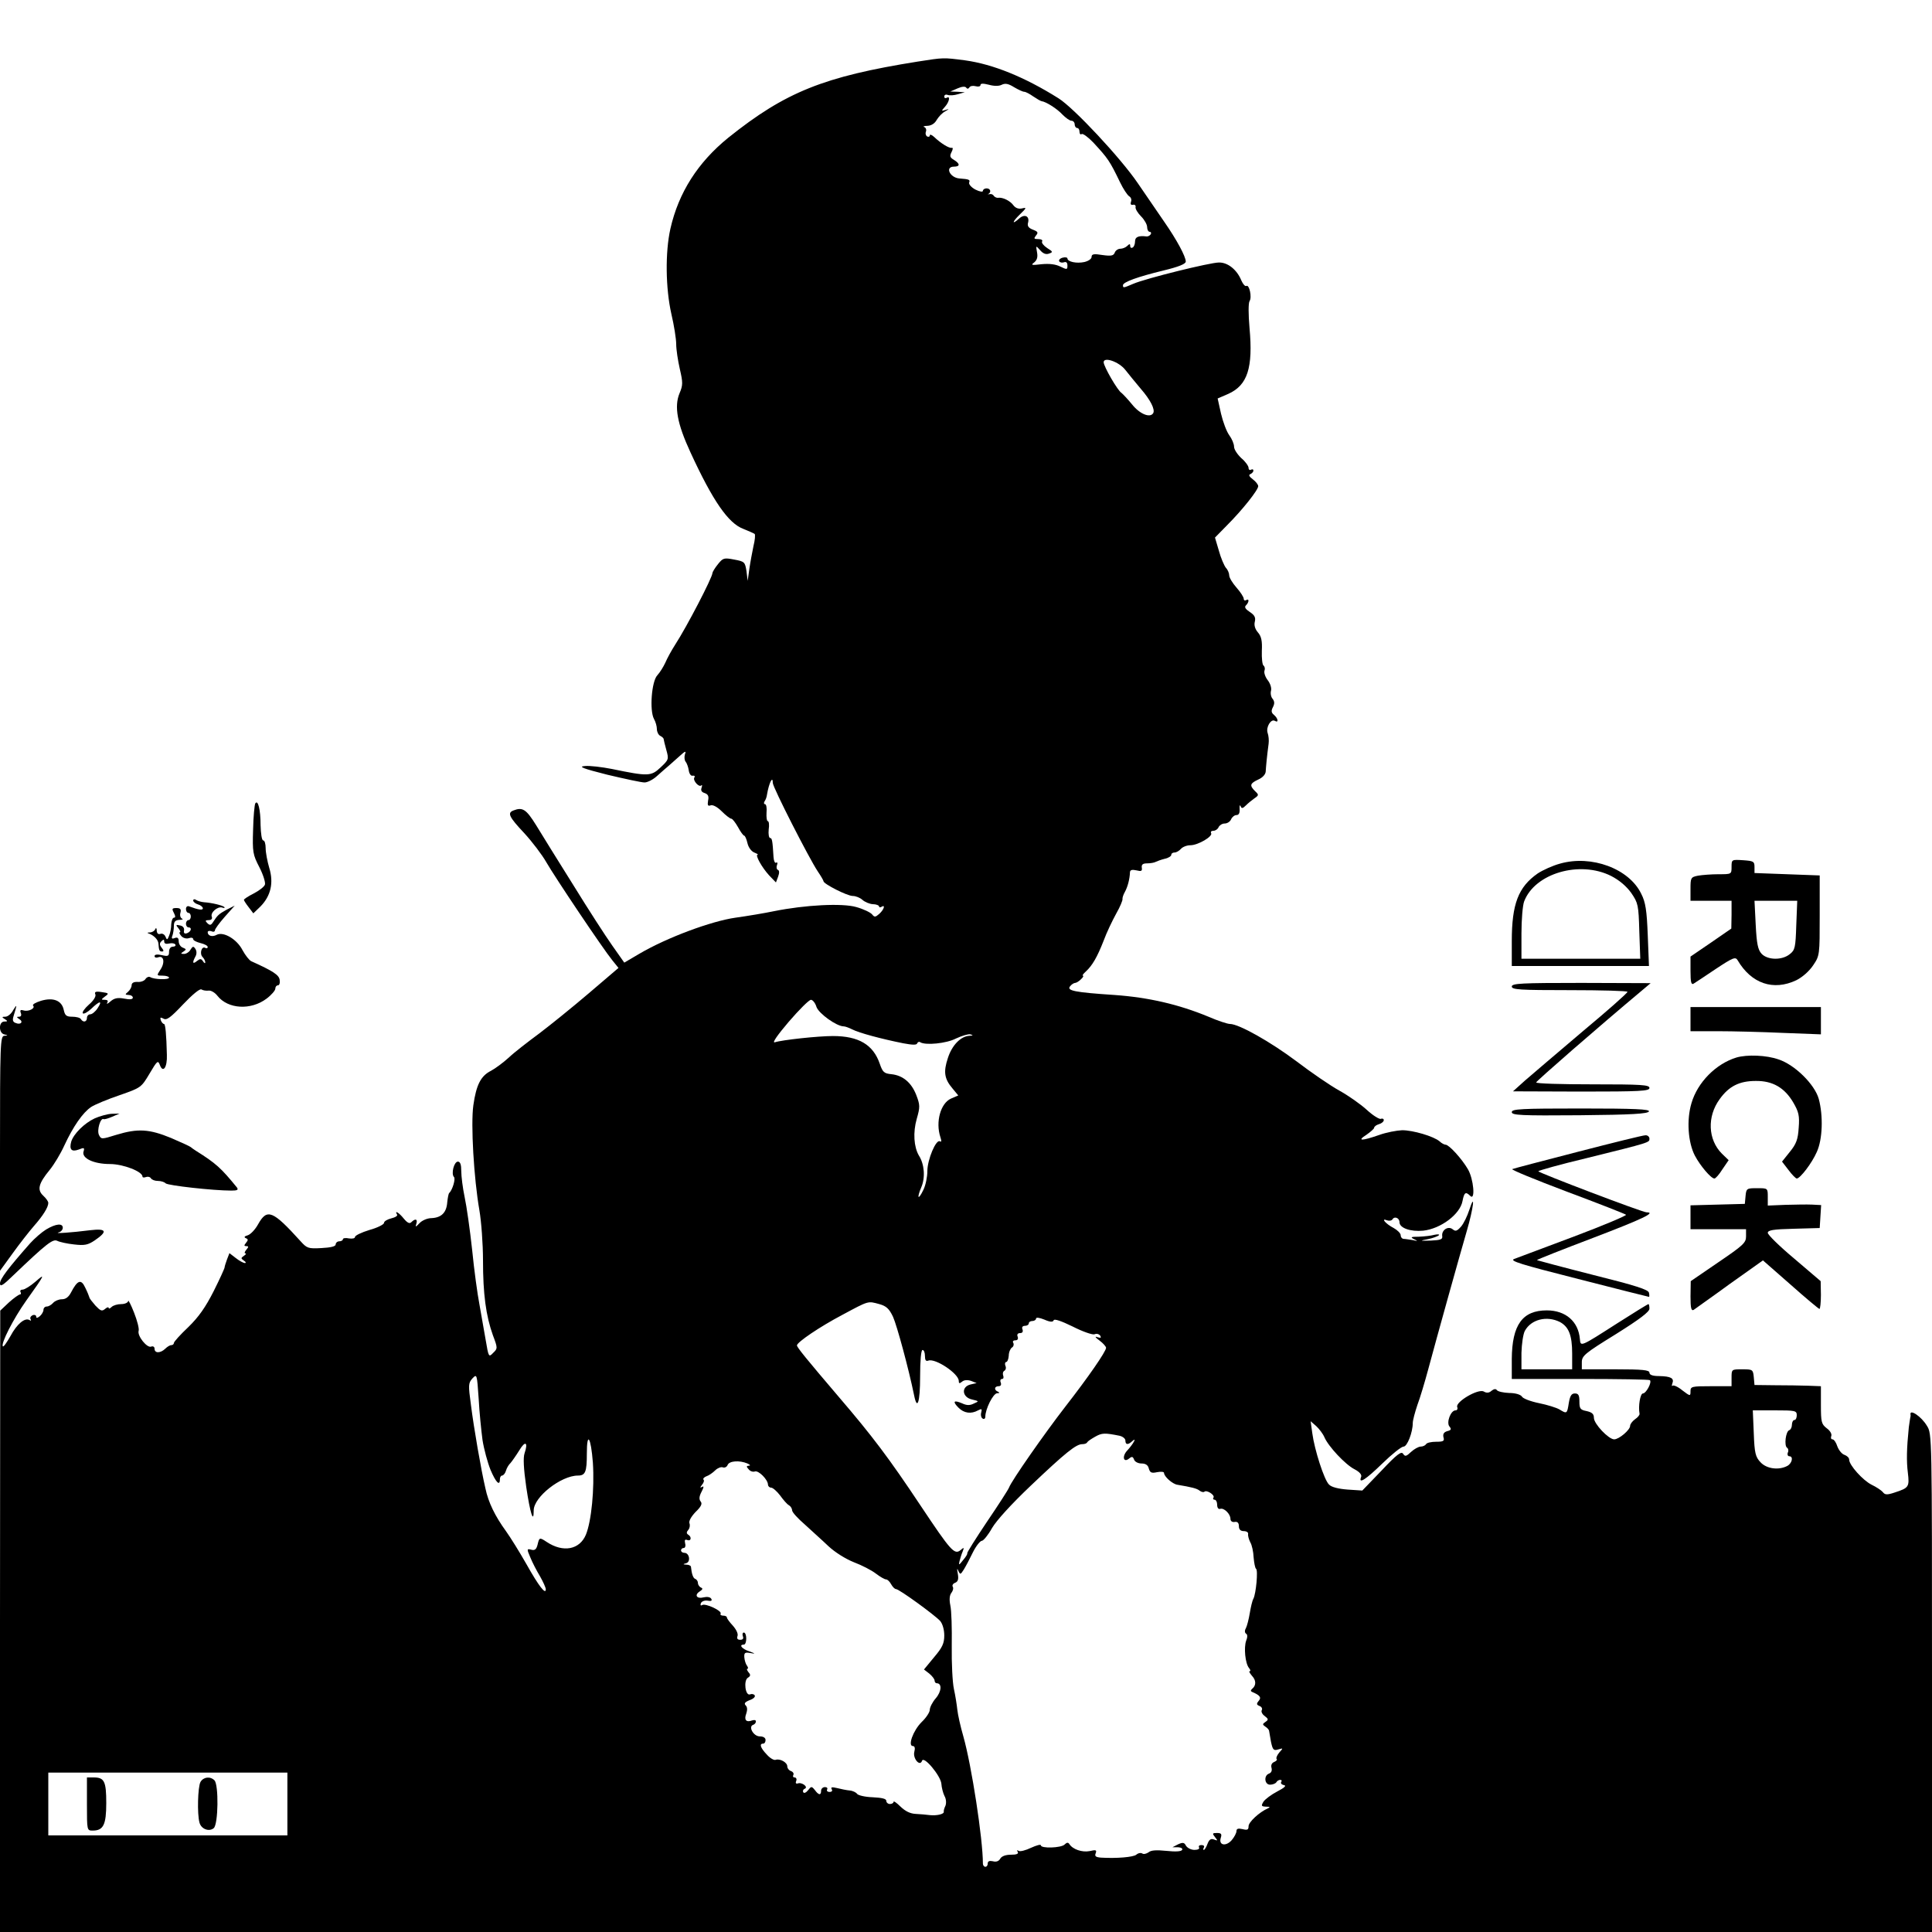<?xml version="1.0" standalone="no"?>
<!DOCTYPE svg PUBLIC "-//W3C//DTD SVG 20010904//EN"
 "http://www.w3.org/TR/2001/REC-SVG-20010904/DTD/svg10.dtd">
<svg version="1.0" xmlns="http://www.w3.org/2000/svg"
 width="800pt" height="800pt" viewBox="0 0 800 800"
 preserveAspectRatio="xMidYMid meet">
<g transform="translate(0,800) scale(0.1,-0.1)"
fill="#000000" stroke="none">
<path d="M3800 7745 c-389 -62 -548 -126 -784 -315 -126 -102 -206 -227 -240
-377 -22 -98 -20 -247 4 -353 11 -47 20 -103 20 -125 0 -22 7 -68 15 -103 13
-56 13 -67 -1 -100 -23 -55 -10 -126 45 -245 93 -202 157 -294 219 -317 22 -9
43 -18 47 -21 3 -4 1 -26 -5 -50 -5 -24 -13 -66 -17 -94 l-7 -50 -5 40 c-6 38
-8 40 -51 48 -42 8 -46 7 -67 -19 -13 -16 -23 -33 -23 -37 0 -18 -107 -224
-154 -296 -16 -25 -34 -58 -41 -75 -8 -17 -22 -40 -33 -52 -24 -25 -33 -146
-14 -181 7 -12 12 -31 12 -42 0 -11 6 -24 14 -28 8 -4 14 -10 14 -13 0 -3 5
-23 11 -45 11 -39 10 -41 -24 -73 -39 -37 -52 -37 -202 -6 -41 8 -91 14 -111
12 -29 -2 -10 -10 93 -36 72 -17 141 -32 154 -32 12 0 36 12 53 28 17 15 38
34 48 42 9 8 29 26 45 40 23 21 27 22 21 6 -3 -10 -2 -24 3 -30 5 -6 11 -22
13 -36 2 -14 9 -24 16 -22 8 1 11 -2 7 -8 -7 -12 20 -42 29 -32 4 3 4 -1 1
-10 -4 -11 0 -18 13 -22 14 -5 18 -13 14 -31 -3 -19 -1 -24 10 -20 9 4 28 -6
46 -24 17 -17 35 -31 40 -31 5 0 17 -16 28 -35 10 -19 22 -35 25 -35 4 0 10
-14 14 -31 4 -18 16 -34 28 -39 12 -5 19 -9 14 -9 -11 -1 17 -52 48 -86 l28
-29 9 24 c6 16 5 26 -1 28 -5 2 -7 10 -4 19 4 9 2 14 -3 11 -5 -4 -10 7 -11
23 -4 67 -6 79 -14 79 -5 0 -8 16 -6 35 3 19 1 35 -4 35 -4 0 -6 16 -5 35 2
19 -1 35 -6 35 -5 0 -6 6 -2 12 5 7 9 19 10 28 8 47 24 81 24 48 0 -18 150
-312 186 -366 13 -19 24 -38 24 -41 0 -11 98 -61 121 -61 12 0 30 -7 40 -16
10 -9 29 -17 43 -18 14 0 26 -5 26 -9 0 -5 5 -5 10 -2 17 11 11 -11 -9 -29
-16 -14 -20 -15 -30 -2 -7 8 -36 22 -65 30 -58 17 -212 9 -341 -17 -38 -8
-110 -20 -160 -27 -99 -14 -283 -82 -397 -149 l-63 -37 -50 71 c-27 38 -100
151 -161 250 -62 99 -131 210 -154 248 -41 66 -56 76 -94 61 -26 -10 -19 -26
45 -94 33 -36 74 -90 91 -120 35 -61 234 -358 274 -407 l25 -31 -123 -105
c-68 -58 -161 -133 -206 -167 -46 -34 -103 -78 -125 -99 -23 -21 -57 -46 -74
-55 -42 -21 -61 -58 -73 -143 -11 -78 2 -302 25 -434 8 -46 15 -140 15 -208 0
-139 12 -229 41 -310 20 -53 20 -55 1 -73 -18 -19 -19 -18 -31 54 -7 40 -19
107 -26 148 -8 41 -22 143 -30 225 -9 83 -23 181 -31 218 -8 38 -14 86 -14
108 0 26 -4 39 -14 39 -16 0 -29 -51 -16 -64 7 -7 -6 -53 -20 -66 -3 -3 -6
-20 -8 -38 -3 -43 -24 -64 -65 -66 -18 0 -40 -10 -50 -21 -16 -17 -18 -17 -13
-2 6 19 -4 23 -21 6 -7 -7 -16 -3 -31 15 -19 24 -40 37 -28 17 4 -5 -7 -12
-24 -16 -16 -4 -30 -12 -30 -19 0 -6 -27 -20 -60 -29 -33 -10 -60 -23 -60 -29
0 -6 -11 -8 -25 -6 -14 3 -25 1 -25 -3 0 -5 -7 -9 -15 -9 -8 0 -15 -6 -15 -13
0 -8 -20 -13 -59 -15 -55 -3 -60 -1 -87 29 -115 127 -138 136 -175 70 -12 -22
-31 -42 -43 -46 -14 -4 -17 -8 -8 -12 10 -4 10 -8 1 -19 -9 -11 -9 -14 1 -14
10 0 10 -3 0 -15 -7 -8 -9 -15 -4 -15 5 0 2 -5 -6 -10 -13 -9 -13 -11 0 -20 8
-5 10 -10 4 -10 -6 0 -23 9 -38 21 l-26 20 -10 -26 c-5 -14 -10 -29 -10 -33 0
-4 -20 -48 -45 -98 -34 -67 -62 -107 -105 -149 -33 -31 -60 -61 -60 -66 0 -5
-5 -9 -11 -9 -6 0 -17 -7 -25 -15 -20 -19 -44 -19 -44 0 0 8 -6 12 -14 9 -17
-7 -58 44 -52 65 3 9 -6 43 -19 76 -13 33 -24 54 -24 48 -1 -7 -14 -13 -29
-13 -15 0 -33 -5 -40 -12 -7 -7 -12 -8 -12 -4 0 5 -7 3 -15 -4 -13 -11 -19 -8
-40 14 -13 15 -25 30 -25 34 -1 4 -8 22 -17 40 -17 37 -32 32 -59 -20 -10 -19
-22 -28 -38 -28 -13 0 -29 -7 -36 -15 -7 -8 -19 -15 -26 -15 -8 0 -14 -6 -14
-14 0 -7 -7 -19 -15 -26 -10 -8 -15 -9 -15 -2 0 6 -7 9 -15 6 -8 -4 -12 -11
-8 -17 3 -6 1 -7 -5 -3 -19 11 -52 -16 -79 -67 -15 -26 -28 -45 -31 -42 -10
10 43 114 97 190 78 109 80 115 38 78 -21 -18 -45 -33 -53 -33 -8 0 -12 -4 -9
-10 3 -5 2 -10 -2 -10 -5 0 -26 -15 -46 -33 l-36 -34 -1 -1286 0 -1287 4000 0
4000 0 0 1031 c0 1029 0 1032 -21 1065 -23 39 -72 71 -68 47 1 -5 0 -10 -1
-13 -1 -3 -3 -21 -6 -40 -9 -89 -10 -140 -4 -188 7 -59 4 -63 -54 -82 -33 -11
-41 -10 -50 2 -6 7 -27 21 -46 30 -36 18 -93 81 -93 104 0 8 -9 16 -20 20 -10
3 -23 19 -29 35 -5 16 -14 29 -20 29 -6 0 -8 6 -5 14 3 8 -5 22 -19 32 -22 17
-24 26 -24 96 l0 78 -52 2 c-29 1 -91 2 -138 2 l-85 1 -3 33 c-3 31 -5 32 -48
32 -44 0 -44 0 -44 -35 l0 -35 -85 0 c-80 0 -85 -1 -85 -21 0 -21 -1 -21 -34
4 -18 15 -37 23 -40 19 -4 -3 -4 1 -1 10 8 21 -6 29 -55 30 -27 0 -40 5 -40
14 0 11 -28 14 -140 14 l-140 0 0 29 c0 27 12 37 140 116 99 62 140 93 140
106 0 11 -2 19 -4 19 -3 0 -61 -36 -130 -80 -153 -98 -151 -97 -154 -65 -6 73
-59 119 -137 119 -101 0 -144 -60 -145 -201 l0 -83 283 0 c156 0 286 -2 289
-5 9 -9 -16 -55 -29 -55 -11 0 -20 -52 -14 -84 1 -5 -7 -15 -19 -23 -11 -8
-20 -20 -20 -27 0 -17 -46 -56 -66 -56 -23 0 -84 64 -84 89 0 16 -8 23 -30 28
-26 5 -30 10 -30 39 0 27 -4 34 -19 34 -14 0 -20 -10 -25 -40 -7 -45 -8 -45
-39 -26 -12 7 -50 19 -85 26 -34 7 -66 19 -70 27 -5 8 -26 15 -53 15 -24 1
-47 6 -51 12 -4 6 -12 5 -22 -3 -10 -9 -20 -10 -32 -3 -23 13 -118 -43 -110
-64 3 -8 0 -14 -7 -14 -20 0 -39 -51 -25 -67 9 -11 7 -15 -9 -19 -14 -4 -19
-12 -16 -25 5 -16 0 -19 -30 -19 -20 0 -39 -4 -42 -10 -3 -5 -13 -10 -22 -10
-9 0 -27 -10 -40 -22 -20 -19 -25 -20 -33 -8 -7 12 -26 -2 -89 -69 l-80 -83
-61 4 c-38 3 -67 10 -77 21 -20 19 -60 144 -69 212 l-7 50 23 -20 c12 -11 28
-32 34 -46 16 -38 87 -114 125 -133 21 -11 31 -23 27 -32 -12 -31 19 -11 88
56 40 39 79 70 88 70 15 0 38 59 38 98 0 11 9 44 19 74 11 29 31 96 45 148 37
138 130 471 160 574 27 92 36 166 10 86 -8 -25 -23 -56 -34 -69 -17 -19 -23
-21 -35 -11 -19 15 -47 -4 -43 -29 2 -13 -7 -16 -47 -18 -47 -1 -48 -1 -12 6
20 4 41 12 45 16 4 4 -4 5 -18 2 -14 -4 -43 -7 -65 -8 -33 0 -36 -2 -20 -10
17 -8 17 -9 -5 -4 -14 2 -31 5 -37 5 -7 0 -13 7 -13 15 0 8 -13 21 -29 30 -33
17 -55 43 -28 32 9 -3 19 -2 23 4 8 14 29 6 29 -12 0 -24 46 -40 98 -35 73 8
153 68 163 123 7 36 13 40 32 21 22 -22 14 71 -10 111 -25 43 -78 101 -92 101
-5 0 -17 6 -25 14 -25 21 -110 46 -155 46 -23 -1 -66 -9 -96 -20 -72 -25 -93
-25 -52 1 17 12 32 25 32 29 0 5 9 12 20 15 11 3 20 11 20 17 0 5 -6 8 -12 5
-7 -2 -33 14 -58 37 -25 23 -76 59 -114 80 -38 21 -118 76 -177 121 -108 81
-239 155 -276 155 -10 0 -50 13 -89 30 -123 51 -248 80 -389 90 -166 11 -199
18 -184 36 6 8 16 14 21 14 5 0 16 7 24 15 9 8 12 15 8 15 -4 0 2 8 12 17 27
25 47 59 74 128 12 33 36 83 52 112 16 28 27 55 26 60 -1 4 3 18 10 30 11 20
20 52 21 82 1 9 9 11 27 7 20 -5 24 -3 22 11 -2 13 4 18 22 18 14 0 30 3 35 6
6 3 22 9 38 13 15 3 27 11 27 16 0 6 6 10 14 10 7 0 19 7 26 15 7 8 24 15 39
15 32 0 94 37 86 50 -3 6 1 10 10 10 8 0 18 7 21 15 4 8 15 15 25 15 11 0 23
8 27 18 4 9 14 17 22 17 10 0 14 9 13 25 -1 14 1 19 4 12 4 -11 9 -10 22 3 9
9 25 22 35 29 19 13 19 15 3 30 -24 24 -21 32 13 48 18 8 30 21 31 33 1 19 5
63 12 115 2 14 0 34 -4 45 -8 24 14 60 30 50 17 -10 13 11 -4 25 -11 9 -12 17
-4 32 7 14 7 23 -1 34 -7 7 -10 23 -7 34 3 11 -3 30 -14 44 -10 13 -16 31 -13
39 3 8 1 17 -4 21 -5 3 -8 30 -7 61 2 41 -2 60 -16 76 -12 14 -17 30 -13 45 4
17 -1 27 -21 40 -18 12 -23 20 -16 27 14 14 14 30 1 22 -5 -3 -10 -1 -10 6 0
6 -13 27 -30 46 -16 18 -30 41 -30 50 0 9 -6 24 -14 32 -7 9 -21 41 -29 71
l-16 54 50 51 c63 63 129 146 129 162 0 6 -10 19 -22 28 -16 12 -19 19 -10 22
6 3 12 9 12 14 0 6 -4 7 -10 4 -5 -3 -10 0 -10 8 0 7 -13 26 -30 40 -16 15
-30 36 -30 47 0 12 -9 33 -20 48 -11 15 -26 55 -34 89 l-14 63 44 19 c80 36
103 108 88 273 -5 57 -5 102 0 111 11 16 -1 70 -13 63 -5 -3 -14 7 -21 23 -18
44 -56 75 -93 74 -36 0 -300 -65 -354 -88 -42 -18 -43 -18 -43 -6 0 13 61 35
168 61 62 15 92 27 92 37 0 21 -38 91 -88 163 -25 36 -75 109 -111 162 -70
103 -264 311 -328 351 -140 88 -271 141 -386 157 -92 12 -88 12 -197 -5z m348
-96 c14 7 27 5 51 -10 17 -10 36 -19 42 -19 6 0 23 -9 37 -19 15 -10 30 -19
35 -20 18 -2 64 -31 86 -55 14 -14 30 -26 38 -26 7 0 13 -7 13 -15 0 -8 5 -15
10 -15 6 0 10 -7 10 -16 0 -8 4 -13 9 -9 5 3 27 -13 48 -35 61 -66 68 -76 111
-165 13 -27 30 -53 38 -58 7 -4 11 -14 7 -23 -3 -9 0 -14 8 -12 8 2 13 -3 11
-10 -1 -7 9 -24 23 -38 14 -14 25 -34 25 -44 0 -11 5 -20 11 -20 5 0 7 -5 4
-10 -4 -6 -12 -10 -18 -9 -32 4 -47 -2 -47 -20 0 -11 -4 -23 -10 -26 -5 -3
-10 -1 -10 6 0 10 -3 10 -12 1 -7 -7 -20 -12 -29 -12 -9 0 -20 -7 -23 -16 -5
-13 -15 -15 -51 -10 -36 6 -45 4 -45 -8 0 -8 -13 -17 -30 -21 -32 -7 -70 1
-70 15 0 4 -9 6 -20 3 -11 -3 -17 -10 -14 -15 3 -5 12 -7 20 -4 9 3 14 -1 14
-14 0 -17 -2 -17 -29 -4 -20 10 -46 13 -78 10 -41 -5 -46 -4 -31 7 12 10 16
22 12 43 -5 28 -5 28 13 8 12 -14 24 -19 37 -14 17 6 16 8 -8 23 -15 10 -24
22 -21 27 4 6 -4 10 -16 10 -18 0 -19 2 -9 15 10 12 8 16 -13 24 -18 7 -24 15
-20 29 7 27 -14 37 -36 18 -32 -29 -31 -16 2 16 28 27 29 30 9 25 -14 -3 -26
1 -35 12 -13 19 -45 35 -64 32 -6 -1 -14 3 -18 8 -3 6 -11 9 -18 7 -7 -1 -9
-1 -4 1 13 8 8 23 -8 23 -8 0 -15 -5 -15 -10 0 -6 -13 -4 -31 5 -17 9 -28 22
-26 29 5 12 0 14 -40 17 -40 3 -61 49 -23 49 26 0 26 12 0 28 -17 10 -18 16
-10 32 6 12 7 19 1 18 -10 -3 -45 18 -73 45 -10 9 -18 12 -18 6 0 -5 -5 -7
-11 -4 -6 4 -8 13 -5 20 3 8 0 16 -7 19 -7 2 0 5 14 5 16 1 30 10 38 25 8 13
23 29 35 35 17 10 18 11 2 6 -19 -6 -19 -5 -3 13 18 20 23 47 7 37 -5 -3 -10
-1 -10 5 0 7 6 10 14 7 8 -3 27 -2 43 3 l28 8 -30 2 -30 1 30 13 c18 8 32 9
36 3 4 -6 9 -5 13 1 3 6 15 8 26 5 11 -3 20 -1 20 5 0 7 11 7 35 1 22 -6 41
-6 53 0z m512 -1181 c14 -18 42 -52 63 -77 41 -47 61 -87 52 -102 -13 -21 -56
-3 -87 36 -18 22 -38 43 -44 48 -16 9 -74 110 -74 127 0 24 64 2 90 -32z
m-1279 -2638 c10 -27 83 -80 113 -80 6 0 22 -6 36 -13 27 -14 120 -39 210 -57
38 -7 56 -8 58 0 2 5 8 8 13 4 22 -13 108 -5 148 16 24 11 50 19 59 17 13 -4
12 -5 -4 -6 -36 -2 -72 -39 -89 -92 -19 -57 -15 -86 19 -126 l24 -29 -30 -13
c-43 -19 -65 -96 -44 -160 5 -15 5 -21 -2 -17 -16 10 -52 -76 -52 -123 0 -24
-7 -58 -16 -77 -22 -46 -29 -37 -9 10 17 40 13 95 -10 131 -21 36 -25 96 -9
152 14 49 14 57 -2 99 -20 51 -55 81 -103 86 -30 3 -36 8 -48 43 -27 79 -87
115 -194 115 -61 0 -211 -16 -241 -26 -12 -3 12 31 58 85 43 50 84 91 92 91 7
0 18 -13 23 -30z m260 -1230 c29 -8 41 -19 57 -53 16 -36 64 -212 87 -324 13
-66 25 -30 25 77 0 67 4 110 10 110 6 0 10 -11 10 -25 0 -17 4 -23 14 -19 29
11 126 -54 126 -84 0 -11 3 -12 14 -3 8 7 22 8 37 3 l23 -9 -26 -6 c-39 -10
-34 -53 7 -62 29 -7 30 -7 7 -17 -16 -8 -29 -8 -48 1 -35 15 -41 8 -15 -18 23
-23 52 -27 81 -11 15 8 17 6 13 -9 -3 -10 0 -22 6 -25 6 -4 11 0 11 8 0 31 32
96 49 97 10 0 11 2 4 6 -18 7 -16 23 2 23 9 0 12 6 9 15 -4 8 -1 15 5 15 6 0
8 6 5 14 -3 8 -1 17 5 20 6 4 8 13 4 21 -3 8 -1 15 3 15 5 0 10 12 11 26 0 15
7 30 13 34 7 4 9 13 6 19 -4 6 -1 11 8 11 10 0 13 6 10 15 -4 9 0 15 10 15 10
0 13 6 10 15 -4 9 0 15 10 15 9 0 16 5 16 10 0 6 7 10 15 10 8 0 15 5 15 10 0
6 14 4 34 -4 25 -11 36 -11 39 -3 2 7 30 -2 79 -26 41 -21 82 -35 90 -32 9 4
19 1 24 -6 5 -9 2 -10 -12 -6 -12 5 -9 -1 9 -14 15 -11 27 -25 27 -30 0 -15
-74 -122 -169 -244 -86 -111 -223 -307 -233 -335 -3 -8 -44 -72 -91 -141 -47
-70 -84 -129 -82 -131 2 -2 -5 -14 -17 -28 -17 -22 -19 -22 -15 -5 3 11 8 29
13 40 7 18 6 19 -9 6 -25 -20 -40 -3 -164 183 -133 200 -202 291 -340 452
-133 156 -173 205 -173 213 0 13 94 77 189 127 110 59 104 57 152 44z m2818
-74 c37 -20 51 -55 51 -131 l0 -65 -105 0 -105 0 0 68 c1 37 7 78 14 91 26 48
91 64 145 37z m-4461 -489 c6 -38 21 -93 33 -123 22 -52 39 -70 39 -39 0 8 4
15 9 15 5 0 13 9 16 20 3 11 12 26 19 32 6 7 23 31 36 52 25 42 38 35 22 -12
-6 -18 -4 -62 7 -139 16 -108 31 -156 31 -97 0 55 113 144 183 144 31 0 37 15
37 91 0 95 17 68 25 -38 7 -108 -6 -242 -29 -298 -26 -62 -94 -75 -162 -30
-30 20 -31 19 -38 -11 -5 -20 -12 -25 -26 -21 -19 5 -19 3 -4 -32 8 -20 26
-55 40 -78 13 -23 24 -47 24 -54 0 -24 -29 13 -80 104 -29 51 -67 112 -85 137
-45 62 -73 119 -85 177 -18 77 -48 250 -60 346 -11 81 -11 90 6 109 19 20 19
18 26 -83 3 -57 11 -135 16 -172z m5442 103 c0 -11 -4 -20 -10 -20 -5 0 -10
-9 -10 -19 0 -11 -5 -21 -11 -23 -15 -5 -22 -65 -9 -73 5 -3 7 -12 3 -20 -3
-8 0 -15 6 -15 18 0 12 -29 -8 -40 -36 -19 -86 -12 -111 15 -21 22 -25 38 -28
120 l-4 95 91 0 c84 0 91 -1 91 -20z m-2805 -85 c14 -3 25 -12 25 -20 0 -18
11 -19 29 -2 20 18 4 -12 -22 -40 -22 -24 -15 -52 9 -32 11 9 15 8 20 -5 3 -9
17 -16 31 -16 17 0 27 -7 30 -21 5 -17 11 -20 34 -15 16 3 29 2 29 -3 0 -15
35 -46 55 -49 59 -10 81 -15 93 -25 7 -5 15 -7 19 -4 9 9 44 -13 38 -24 -4 -5
-1 -9 4 -9 6 0 11 -9 11 -21 0 -12 5 -19 12 -17 16 6 43 -21 43 -41 0 -10 8
-15 18 -13 11 2 17 -4 17 -18 0 -13 7 -20 20 -20 12 0 20 -6 18 -12 -1 -7 3
-22 9 -34 7 -11 13 -40 14 -63 2 -23 6 -44 10 -47 9 -5 0 -103 -11 -124 -5 -9
-11 -36 -15 -60 -4 -24 -11 -52 -16 -62 -6 -10 -5 -19 1 -23 6 -3 6 -15 0 -29
-10 -28 -4 -94 12 -113 6 -7 7 -13 3 -13 -5 0 0 -8 9 -19 18 -19 18 -40 1 -54
-7 -6 -7 -10 0 -13 33 -14 39 -23 27 -37 -10 -12 -9 -16 3 -21 9 -3 13 -11 10
-17 -4 -5 1 -17 11 -24 17 -13 17 -16 4 -25 -13 -9 -13 -11 0 -20 8 -5 15 -13
15 -17 1 -4 4 -25 8 -46 7 -33 11 -37 30 -31 21 6 21 6 4 -13 -9 -11 -14 -23
-11 -26 4 -4 -1 -9 -10 -13 -10 -4 -14 -13 -11 -24 3 -11 0 -20 -10 -24 -23
-8 -19 -46 4 -46 11 0 23 5 26 10 3 6 11 10 16 10 6 0 8 -4 4 -9 -3 -5 2 -11
12 -13 11 -2 1 -11 -28 -26 -25 -13 -50 -32 -57 -42 -11 -18 -9 -20 10 -21 17
0 19 -2 8 -7 -36 -16 -80 -57 -80 -74 0 -15 -5 -17 -25 -12 -18 4 -25 2 -25
-8 0 -8 -9 -25 -20 -38 -24 -27 -55 -21 -45 10 5 16 2 20 -16 20 -19 0 -20 -2
-8 -17 12 -15 12 -16 -4 -10 -13 5 -20 0 -27 -18 -5 -14 -12 -25 -15 -25 -4 0
-3 5 0 10 3 6 -1 10 -10 10 -9 0 -13 -4 -10 -10 3 -6 -5 -10 -19 -10 -14 0
-29 8 -35 17 -7 14 -13 15 -33 6 l-23 -12 23 0 c13 -1 20 -5 17 -11 -4 -7 -28
-8 -66 -4 -40 4 -63 3 -73 -6 -9 -6 -20 -9 -26 -5 -6 4 -17 2 -25 -5 -12 -10
-81 -16 -147 -12 -21 2 -26 6 -21 18 5 14 1 15 -25 9 -31 -6 -70 7 -84 29 -5
8 -11 7 -20 -2 -14 -14 -98 -17 -98 -3 0 5 -18 0 -40 -10 -23 -11 -46 -17 -52
-13 -7 4 -8 3 -4 -4 5 -8 -4 -12 -28 -12 -22 0 -38 -6 -44 -16 -6 -11 -17 -15
-31 -11 -14 3 -21 0 -21 -9 0 -8 -4 -14 -10 -14 -5 0 -10 6 -10 13 0 102 -47
407 -81 527 -12 41 -23 91 -25 111 -2 19 -8 58 -14 85 -6 27 -10 108 -9 179 1
72 -1 147 -6 168 -5 25 -3 42 5 52 6 8 9 19 5 25 -3 5 1 13 10 16 12 5 15 15
11 38 -4 20 -3 25 2 12 8 -17 9 -17 23 5 8 13 25 45 38 72 13 26 30 47 37 47
6 0 26 24 42 53 19 32 80 99 160 175 144 137 188 172 213 172 10 0 19 3 21 8
2 4 17 14 33 23 28 16 40 16 100 4z m-1540 -115 c11 -5 14 -9 6 -9 -11 -1 -11
-4 -1 -15 6 -8 18 -12 26 -9 15 5 53 -33 54 -54 0 -7 6 -13 13 -13 7 0 24 -15
37 -32 13 -18 29 -37 37 -41 7 -4 13 -14 13 -21 0 -8 24 -34 53 -59 28 -26 73
-66 98 -90 27 -25 70 -52 105 -66 32 -12 73 -33 91 -47 17 -13 36 -24 42 -24
6 0 15 -9 21 -20 6 -11 15 -20 20 -20 13 0 160 -107 183 -132 10 -12 17 -36
17 -60 0 -33 -8 -50 -42 -90 l-42 -51 22 -17 c12 -10 22 -23 22 -29 0 -6 4
-11 9 -11 22 0 20 -34 -4 -62 -14 -16 -25 -38 -25 -48 0 -10 -15 -33 -34 -51
-35 -35 -58 -99 -36 -99 8 0 10 -9 6 -24 -7 -27 23 -63 32 -37 7 22 77 -62 80
-95 1 -16 7 -39 13 -51 7 -12 8 -29 4 -40 -5 -10 -8 -21 -7 -25 2 -10 -29 -17
-58 -14 -14 2 -40 4 -58 5 -23 1 -43 11 -63 30 -16 16 -29 25 -29 20 0 -5 -7
-9 -15 -9 -8 0 -15 6 -15 13 0 9 -18 13 -57 15 -31 1 -60 8 -64 14 -4 6 -18
13 -31 14 -12 1 -36 6 -52 10 -21 5 -27 4 -22 -5 4 -6 1 -11 -9 -11 -9 0 -13
5 -10 10 3 6 -1 10 -9 10 -9 0 -16 -7 -16 -15 0 -20 -10 -19 -26 3 -13 16 -15
16 -28 -1 -8 -10 -17 -14 -20 -8 -3 5 0 12 6 14 17 7 -12 29 -29 22 -7 -2 -10
2 -6 11 3 7 0 14 -7 14 -6 0 -8 5 -5 10 3 6 -1 13 -9 16 -9 3 -16 12 -16 20 0
16 -30 33 -48 27 -7 -3 -24 7 -37 22 -26 27 -32 45 -15 45 6 0 10 7 10 15 0 9
-9 15 -24 15 -26 0 -49 41 -27 48 6 2 11 8 11 14 0 6 -7 7 -16 4 -24 -9 -34 2
-24 28 5 15 5 27 -2 34 -8 8 -4 14 16 22 15 5 25 14 21 20 -3 5 -12 7 -19 4
-20 -8 -28 58 -9 69 11 7 12 12 2 23 -6 8 -8 14 -4 14 4 0 3 6 -2 13 -5 6 -10
22 -11 35 -1 19 3 21 26 17 21 -4 20 -2 -5 7 -31 10 -45 28 -23 28 6 0 10 11
10 25 0 14 -4 25 -10 25 -5 0 -7 -7 -4 -15 4 -10 0 -15 -11 -15 -11 0 -15 5
-11 16 3 9 -5 26 -19 42 -14 15 -25 30 -25 34 0 5 -7 8 -16 8 -8 0 -13 4 -10
8 7 12 -63 44 -76 36 -6 -4 -9 -1 -6 7 3 8 15 13 28 11 15 -3 20 0 15 8 -4 7
-17 9 -30 6 -30 -8 -41 9 -18 24 13 8 14 13 6 16 -7 3 -13 12 -13 19 0 7 -5
15 -11 17 -9 3 -15 21 -18 51 -1 4 -9 8 -18 8 -16 1 -16 2 -2 6 20 5 14 43 -7
43 -8 0 -14 5 -14 10 0 6 5 10 11 10 6 0 9 9 6 19 -3 14 -1 18 9 14 16 -6 19
13 4 22 -8 5 -8 11 0 20 6 7 8 19 5 27 -4 9 7 28 25 47 24 23 29 35 21 44 -7
9 -6 21 4 40 10 19 10 25 2 20 -9 -5 -9 -3 0 9 7 8 10 18 6 21 -3 4 2 10 12
14 10 3 27 15 37 25 9 9 24 15 31 12 8 -3 17 2 20 10 7 17 49 20 82 6z m-1905
-1410 l0 -130 -495 0 -495 0 0 130 0 130 495 0 495 0 0 -130z"/>
<path d="M360 530 c0 -110 0 -110 24 -110 44 0 56 24 56 114 0 90 -8 106 -52
106 l-28 0 0 -110z"/>
<path d="M830 621 c-11 -21 -14 -132 -4 -168 7 -27 40 -39 59 -23 19 16 21
180 3 198 -18 18 -46 14 -58 -7z"/>
<path d="M1057 4673 c-3 -5 -8 -55 -9 -109 -3 -92 -1 -103 26 -155 16 -31 26
-64 23 -72 -3 -9 -24 -25 -47 -37 -22 -11 -40 -23 -40 -26 0 -3 9 -17 20 -31
l19 -25 30 29 c42 43 55 97 36 159 -8 27 -15 64 -15 82 0 17 -4 32 -10 32 -6
0 -10 28 -11 63 0 65 -11 108 -22 90z"/>
<path d="M6460 4424 c-30 -8 -72 -27 -93 -41 -80 -56 -107 -126 -107 -280 l0
-103 284 0 284 0 -5 128 c-4 102 -9 136 -27 171 -50 104 -206 162 -336 125z
m211 -51 c35 -18 64 -43 84 -71 28 -41 30 -50 33 -158 l4 -114 -246 0 -246 0
0 104 c0 58 5 117 11 133 44 117 230 171 360 106z"/>
<path d="M7170 4411 c0 -31 0 -31 -54 -31 -29 0 -68 -3 -85 -6 -30 -6 -31 -9
-31 -55 l0 -49 85 0 85 0 0 -57 -1 -58 -84 -58 -85 -58 0 -60 c0 -46 3 -58 13
-52 6 4 48 31 92 61 71 47 81 51 90 36 57 -97 148 -128 243 -83 26 13 54 38
70 62 27 40 27 43 27 206 l0 166 -135 5 -135 5 0 25 c0 23 -4 25 -47 28 -47 3
-48 3 -48 -27z m268 -242 c-3 -92 -5 -103 -27 -120 -32 -26 -92 -25 -117 2
-15 17 -20 41 -24 120 l-5 99 88 0 89 0 -4 -101z"/>
<path d="M800 4271 c0 -5 9 -13 20 -16 11 -3 20 -11 20 -16 0 -9 -17 -7 -57 8
-7 3 -13 -2 -13 -11 0 -9 5 -16 10 -16 6 0 10 -7 10 -15 0 -8 -4 -15 -10 -15
-5 0 -10 -7 -10 -15 0 -8 5 -15 10 -15 16 0 12 -17 -5 -24 -11 -4 -15 0 -13
11 2 11 -5 19 -17 21 -17 4 -18 2 -6 -12 7 -9 10 -16 6 -16 -4 0 -2 -7 5 -15
7 -9 21 -13 31 -10 11 4 19 2 19 -4 0 -5 14 -12 30 -16 17 -4 30 -11 30 -16 0
-6 -5 -7 -10 -4 -15 9 -25 -24 -11 -38 6 -6 11 -16 11 -22 0 -5 -4 -4 -9 4 -8
12 -12 12 -25 2 -18 -15 -21 -8 -7 18 6 10 6 23 0 32 -8 12 -11 11 -20 -3 -5
-10 -18 -18 -27 -18 -14 0 -15 2 -2 10 12 8 12 10 -3 16 -9 3 -17 15 -17 26 0
14 -5 18 -16 14 -12 -5 -15 -2 -10 10 3 8 6 27 6 40 0 18 6 24 23 25 12 0 17
3 11 5 -7 3 -10 14 -7 24 4 15 0 20 -16 20 -19 0 -20 -3 -11 -20 7 -14 7 -20
0 -20 -5 0 -10 -12 -11 -27 0 -16 -4 -37 -9 -48 -7 -18 -9 -18 -15 -3 -4 9
-13 14 -21 11 -9 -3 -14 2 -15 13 0 11 -3 14 -6 7 -2 -7 -12 -13 -21 -14 -14
0 -14 -2 -2 -6 19 -8 35 -25 36 -40 2 -28 4 -33 15 -33 8 0 7 5 -1 15 -10 12
-10 19 -2 27 9 9 12 9 12 -1 0 -8 7 -11 20 -8 11 3 23 1 26 -4 3 -5 -2 -9 -10
-9 -10 0 -16 -9 -16 -21 0 -18 -4 -20 -30 -14 -18 4 -30 3 -30 -4 0 -6 7 -8
15 -5 23 9 29 -21 10 -50 -17 -26 -17 -26 9 -26 14 0 26 -4 26 -8 0 -10 -62
-8 -78 2 -6 3 -14 0 -19 -7 -4 -8 -19 -14 -33 -13 -16 1 -25 -4 -25 -14 0 -8
-7 -20 -15 -27 -13 -11 -13 -12 3 -13 9 0 17 -5 17 -11 0 -7 -12 -9 -36 -4
-27 5 -41 2 -57 -12 -11 -10 -17 -12 -13 -5 5 8 1 12 -10 12 -16 0 -16 1 1 14
17 12 16 14 -14 18 -25 4 -31 1 -26 -10 3 -8 -8 -26 -27 -42 -18 -16 -29 -32
-25 -36 4 -4 20 5 35 19 35 34 48 35 26 2 -9 -14 -23 -25 -30 -25 -8 0 -14 -7
-14 -15 0 -17 -16 -20 -25 -5 -3 6 -20 10 -36 10 -24 0 -30 5 -35 28 -8 39
-43 53 -94 38 -22 -7 -37 -15 -33 -20 11 -11 -19 -26 -39 -20 -13 4 -16 1 -12
-10 4 -10 1 -16 -7 -16 -11 0 -11 -2 1 -10 18 -11 6 -25 -15 -16 -12 4 -14 12
-9 28 15 49 15 52 -1 26 -8 -16 -23 -28 -33 -28 -15 0 -15 -2 -2 -10 13 -8 12
-10 -2 -10 -24 0 -24 -47 -1 -53 17 -4 17 -5 1 -6 -17 -1 -18 -31 -18 -487 l0
-486 53 73 c28 39 68 90 88 113 37 42 59 77 59 95 0 6 -9 19 -21 30 -26 24
-20 50 27 107 18 22 45 67 60 100 37 80 77 137 111 160 15 10 68 32 118 49 89
31 90 32 124 89 32 54 35 57 43 36 13 -35 31 -10 29 42 -2 84 -6 128 -12 128
-4 0 -10 7 -13 15 -4 12 -2 14 11 7 13 -8 30 5 81 59 38 40 69 66 76 62 6 -4
19 -6 29 -5 10 2 27 -8 37 -21 44 -56 139 -61 204 -12 20 15 36 34 36 41 0 8
5 14 11 14 6 0 9 10 7 23 -3 20 -27 36 -118 77 -8 4 -24 24 -36 46 -23 45 -79
78 -107 63 -18 -10 -37 -4 -37 11 0 5 7 7 15 4 8 -4 15 -2 15 4 0 5 18 30 41
56 l41 46 -34 -17 c-32 -18 -37 -22 -57 -53 -8 -12 -13 -12 -23 -2 -9 9 -8 12
6 12 11 0 16 5 13 14 -7 17 24 44 43 38 8 -3 12 -2 9 2 -7 7 -52 18 -84 20
-11 1 -26 5 -32 9 -7 5 -13 4 -13 -2z"/>
<path d="M6260 3915 c0 -13 33 -15 240 -15 132 0 240 -3 239 -7 0 -5 -84 -79
-187 -165 -103 -87 -209 -178 -237 -202 l-50 -45 283 -1 c244 0 282 2 282 15
0 13 -33 15 -235 15 -129 0 -235 3 -234 8 0 5 253 226 442 384 l32 27 -287 1
c-250 0 -288 -2 -288 -15z"/>
<path d="M7000 3780 l0 -50 113 0 c61 0 183 -3 270 -7 l157 -6 0 56 0 57 -270
0 -270 0 0 -50z"/>
<path d="M7190 3621 c-85 -26 -161 -103 -186 -189 -21 -70 -14 -163 14 -217
22 -42 67 -95 81 -95 5 0 20 17 33 38 l26 38 -28 27 c-58 58 -62 154 -9 226
38 53 81 75 149 75 70 1 120 -28 156 -90 22 -38 26 -54 22 -104 -3 -48 -10
-67 -37 -100 l-32 -40 27 -35 c14 -19 30 -35 34 -35 14 0 63 64 83 110 24 52
27 150 8 220 -17 60 -99 141 -166 163 -50 18 -131 21 -175 8z"/>
<path d="M6260 3395 c0 -13 36 -15 282 -13 214 2 282 6 286 16 3 9 -58 12
-282 12 -249 0 -286 -2 -286 -15z"/>
<path d="M392 3369 c-43 -20 -87 -64 -97 -96 -9 -33 1 -44 31 -33 22 9 25 8
20 -8 -9 -28 42 -52 109 -52 55 0 135 -31 135 -52 0 -4 6 -5 14 -2 8 3 17 1
21 -5 3 -6 16 -11 29 -11 12 0 26 -4 32 -10 9 -9 197 -30 272 -30 25 0 30 3
23 13 -66 81 -87 100 -170 152 -9 6 -18 12 -21 15 -3 3 -40 20 -82 38 -90 37
-137 40 -226 13 -61 -19 -63 -19 -72 -1 -10 19 6 73 19 66 3 -2 20 3 36 10
l30 13 -33 -1 c-18 -1 -50 -10 -70 -19z"/>
<path d="M6535 3231 c-143 -37 -266 -69 -273 -72 -7 -2 95 -44 225 -93 131
-49 241 -92 246 -96 4 -3 -93 -44 -215 -90 -123 -46 -234 -88 -248 -93 -21 -8
25 -22 265 -83 160 -41 291 -74 293 -74 2 0 2 8 0 17 -2 13 -56 30 -232 74
-126 32 -230 60 -232 61 -1 2 103 43 232 92 207 79 263 106 222 106 -17 0
-448 164 -448 170 0 3 89 28 198 54 267 66 262 65 262 81 0 8 -8 15 -17 14
-10 0 -135 -31 -278 -68z"/>
<path d="M7228 3048 l-3 -33 -112 -3 -113 -3 0 -49 0 -50 115 0 115 0 0 -30
c0 -26 -12 -37 -115 -107 l-114 -78 -1 -63 c0 -48 3 -61 13 -56 6 5 74 52 149
107 l138 98 114 -100 c63 -56 117 -101 120 -101 3 0 6 26 6 58 l-1 57 -109 93
c-61 51 -110 99 -110 107 0 11 22 15 108 17 l107 3 3 48 3 47 -38 2 c-21 1
-71 0 -110 -1 l-73 -3 0 36 c0 36 0 36 -44 36 -43 0 -45 -1 -48 -32z"/>
<path d="M191 2909 c-18 -11 -48 -37 -66 -57 -91 -103 -125 -148 -125 -166 0
-16 11 -10 57 35 135 129 162 150 180 141 10 -5 41 -12 70 -15 43 -5 57 -2 84
16 56 38 51 51 -17 43 -79 -10 -153 -15 -131 -9 9 2 17 11 17 19 0 20 -29 17
-69 -7z"/>
</g>
</svg>
